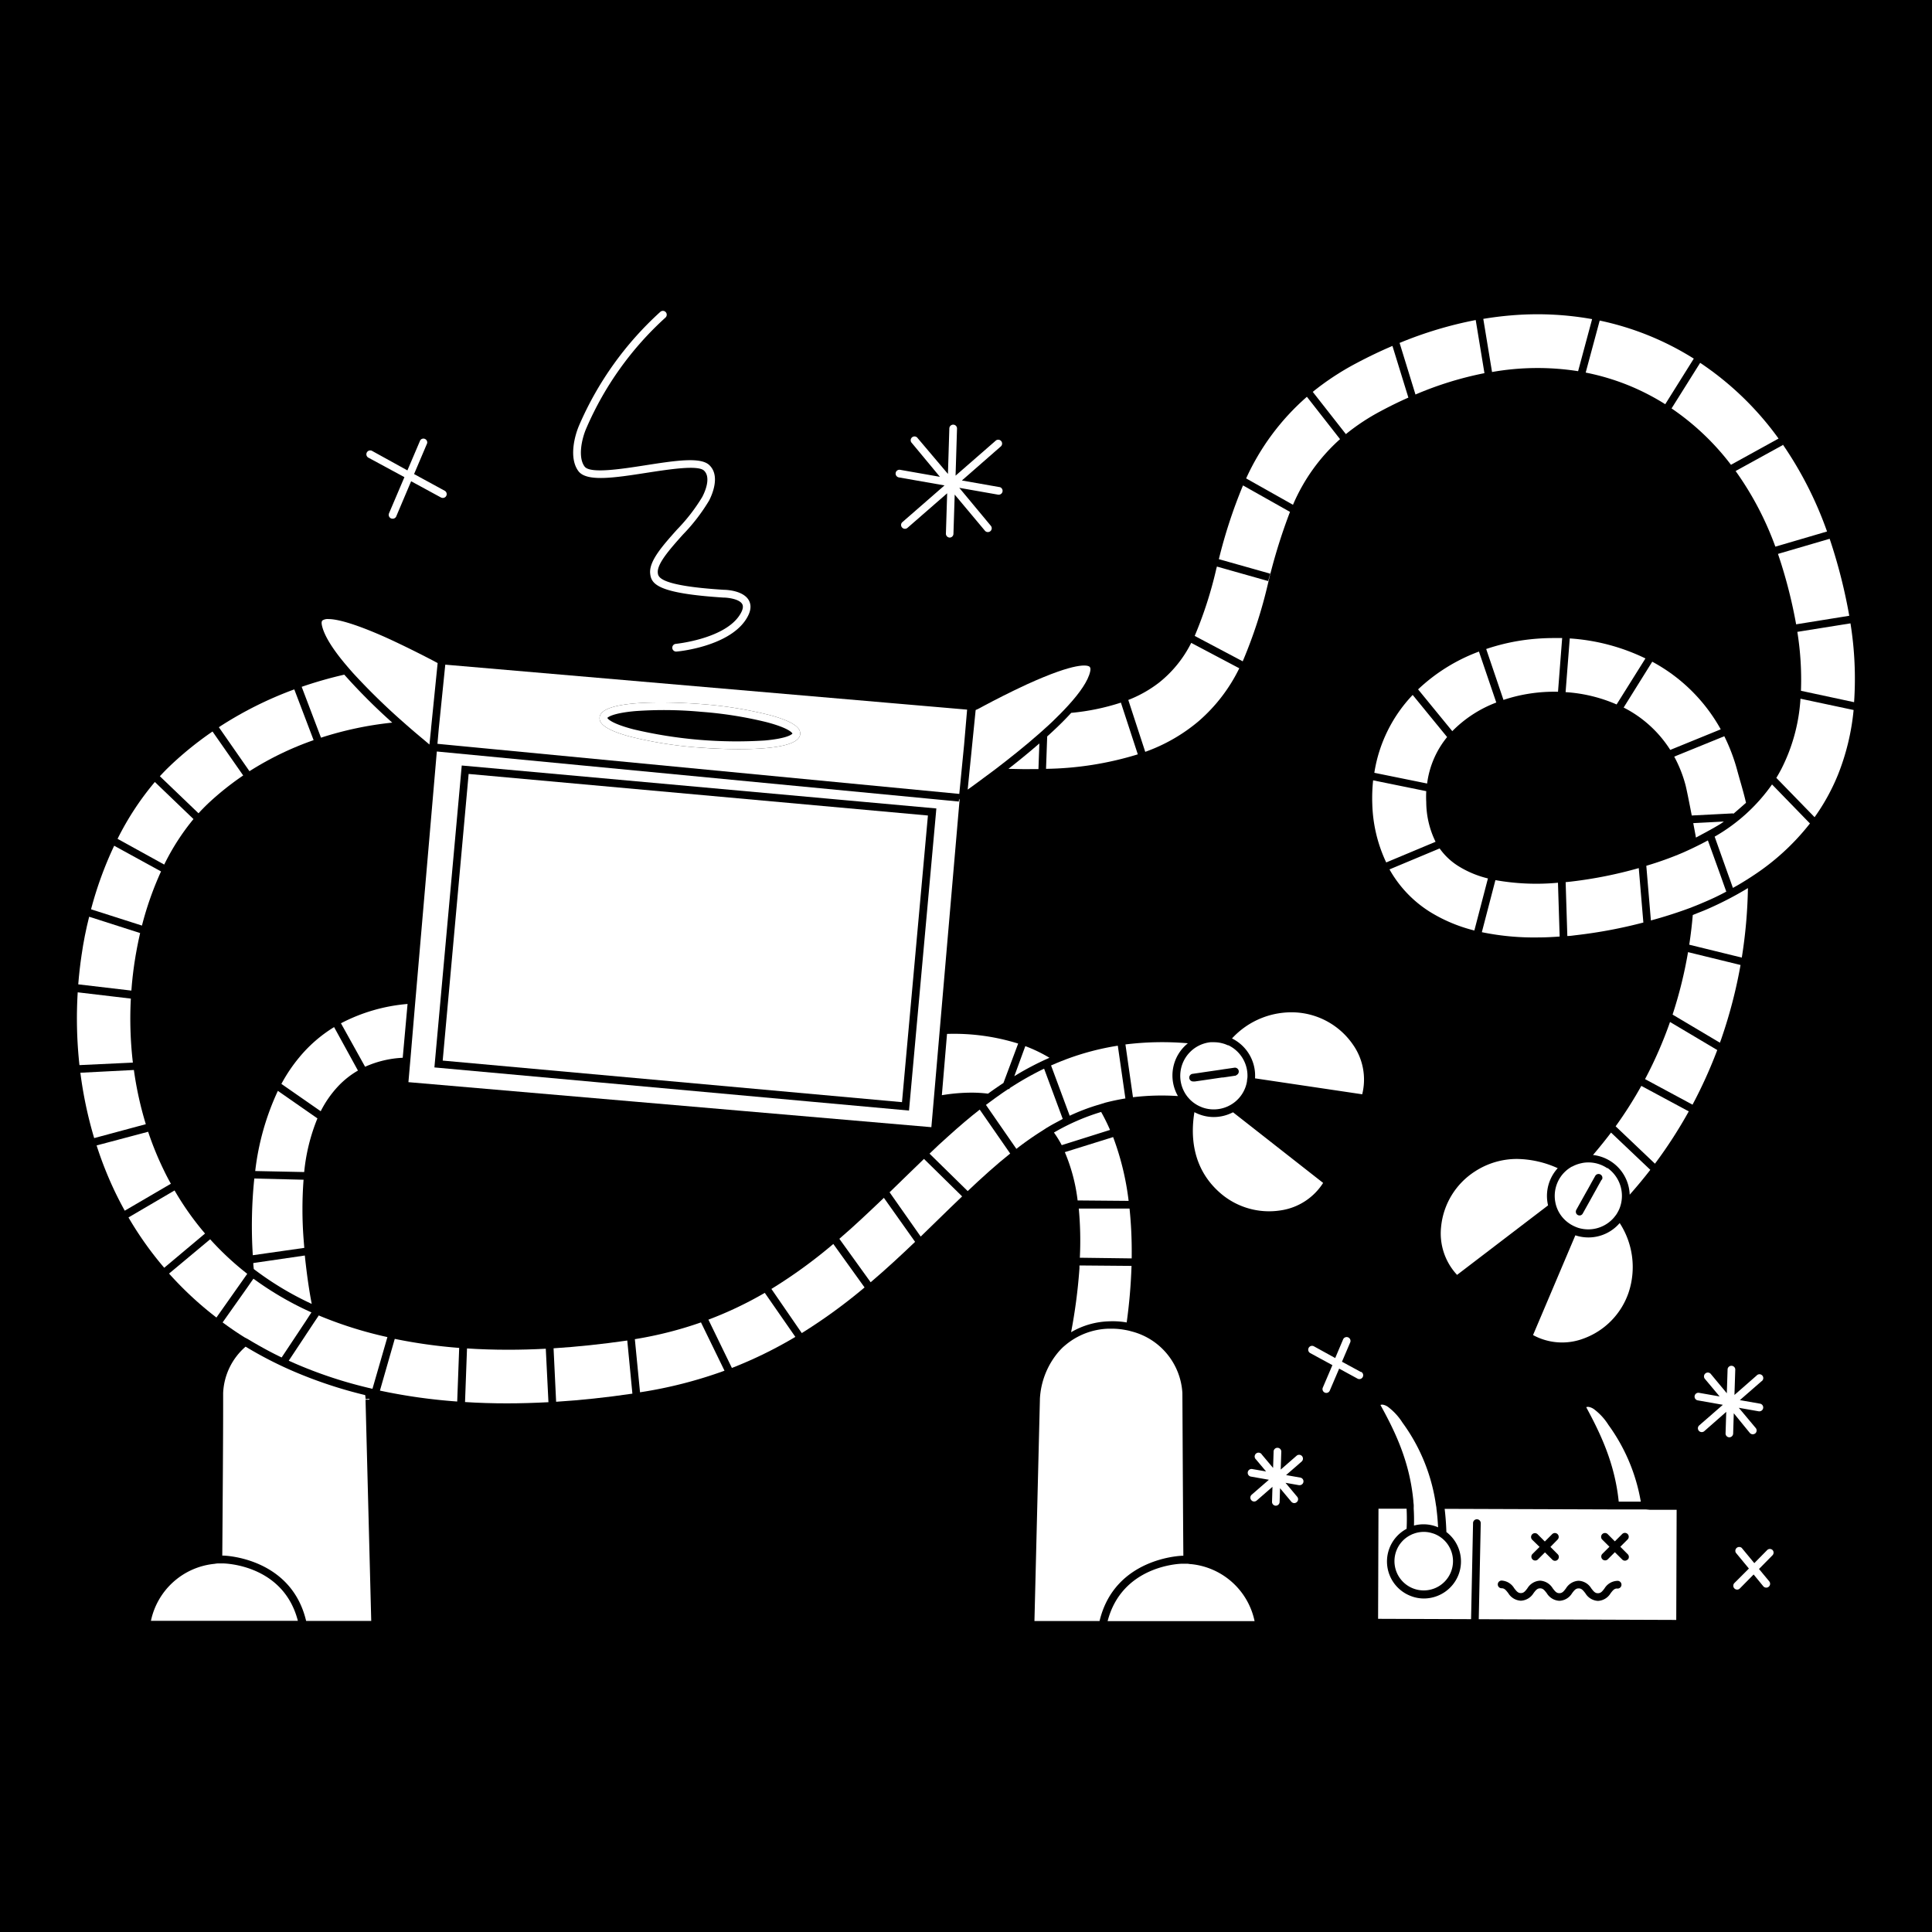 <svg xmlns="http://www.w3.org/2000/svg" viewBox="0 0 400 400"><defs><style>.cls-1{fill:#fff;}.cls-2{fill:none;}</style></defs><title>Circuit5dGrowwwKit</title><g id="Layer_2" data-name="Layer 2"><rect width="400" height="400"/></g><g id="Layer_1" data-name="Layer 1"><path class="cls-1" d="M130.36,152.48a83.36,83.36,0,0,0,14.17,2.28c.36,0,4.2.34,8.52.34,5.78,0,12.4-.56,12.62-3.1.07-.94-.49-2.37-6.22-3.93a82.29,82.29,0,0,0-14.17-2.29c-.85-.07-20.77-1.68-21.14,2.76C124.06,149.48,124.62,150.91,130.36,152.48Zm1.11-5.25a83.29,83.29,0,0,1,13.68.14,82.58,82.58,0,0,1,13.5,2.13c4.67,1.22,5.35,2.22,5.42,2.37-.1.14-.93,1-5.73,1.44A92.66,92.66,0,0,1,131.16,151c-4.68-1.22-5.35-2.21-5.42-2.37C125.84,148.54,126.66,147.67,131.47,147.23Z"/><path class="cls-1" d="M234.31,259.68a85.92,85.92,0,0,0-.45-9.46l-10.51,0a71.6,71.6,0,0,1,.22,10.18l10.73.14C234.31,260.23,234.31,260,234.31,259.68Z"/><path class="cls-1" d="M219.82,237.09l10-3.15a40.14,40.14,0,0,0-1.84-3.72,45.27,45.27,0,0,0-9.77,4.26A22.27,22.27,0,0,1,219.82,237.09Z"/><path class="cls-1" d="M204.56,226.43c1.07-.78,2.13-1.51,3.19-2.21l3.05-8.16a44.63,44.63,0,0,0-14.73-2L195,226.75a38,38,0,0,1,6.1-.53A27.77,27.77,0,0,1,204.56,226.43Z"/><path class="cls-1" d="M233.27,273.8a111.31,111.31,0,0,0,1-11.71L223.49,262c0,.2,0,.39,0,.59a112.62,112.62,0,0,1-1.73,13.23,16.38,16.38,0,0,1,7.77-2.25A16.85,16.85,0,0,1,233.27,273.8Z"/><path class="cls-1" d="M213.62,220.76c1.21-.64,2.43-1.22,3.66-1.76a30.56,30.56,0,0,0-5-2.41L210,222.82l0,0C211.22,222.06,212.44,221.37,213.62,220.76Z"/><path class="cls-1" d="M233.67,248.63a56.71,56.71,0,0,0-3.21-13.21l-10,3.12a36.6,36.6,0,0,1,2.65,10Z"/><path class="cls-1" d="M244.78,322.1H245c-.11-14.46-.19-32.8-.2-33.7h0a14,14,0,0,0-10.24-12.67l-.77-.21c-.26-.06-.52-.12-.78-.16a15,15,0,0,0-2.86-.27h-.62a14.57,14.57,0,0,0-8.28,2.87c-.34.25-.67.53-1,.81s-.72.7-1.06,1.08a16.36,16.36,0,0,0-3.89,9.81v.15l-1.13,45.81,13.48,0C230.78,322.47,244.64,322.11,244.78,322.1Z"/><path class="cls-1" d="M76.48,289.78v-.16h0l-.79.05c0-.28-.05-.55-.08-.83a92.2,92.2,0,0,1-15.25-5.1,80.54,80.54,0,0,1-9.51-4.93,13.45,13.45,0,0,0-4.65,9.6h0c0,.18,0,1.13,0,2.66,0,5.87-.09,19.66-.18,31h.25c.15,0,14,.37,17.11,13.52l13.48,0L75.68,289.8Z"/><path class="cls-1" d="M57.53,225.85a53.84,53.84,0,0,0-4.69,16.6l10.14.21a39.3,39.3,0,0,1,2.74-11.11Z"/><path class="cls-1" d="M83.38,219l1-11.14a36.14,36.14,0,0,0-13.79,4l5,9A21.46,21.46,0,0,1,83.38,219Z"/><path class="cls-1" d="M52.65,244a96.28,96.28,0,0,0-.31,15.88L63,258.36l-.15-1.88a81.58,81.58,0,0,1,0-12.23Z"/><path class="cls-1" d="M63.11,259.94,52.44,261.5c0,.42.06.83.1,1.24a64.51,64.51,0,0,0,12,7.22C64,267.18,63.5,263.72,63.11,259.94Z"/><path class="cls-1" d="M69.91,225a18,18,0,0,1,4.2-3.35l-4.94-9a29,29,0,0,0-7.24,6.3,33,33,0,0,0-3.67,5.46l8.14,5.66A22.16,22.16,0,0,1,69.91,225Z"/><path class="cls-1" d="M186.85,244.25l-.18.18-2.49,2.42,6.44,9.17,3.76-3.66c1.63-1.59,3.23-3.15,4.82-4.66l-7.9-7.76C189.83,241.35,188.36,242.78,186.85,244.25Z"/><path class="cls-1" d="M131.44,277.26v0l1.07,11A91.6,91.6,0,0,0,150,283.79l-4.87-10A79.84,79.84,0,0,1,131.44,277.26Z"/><path class="cls-1" d="M114.61,279.15l.53,11.07c5.11-.32,10.39-.89,15.79-1.68l-1.06-11Q122,278.68,114.61,279.15Z"/><path class="cls-1" d="M196.35,235.23q-2,1.77-3.9,3.62l7.9,7.75c2.94-2.79,5.84-5.41,8.8-7.77l-6.31-9.1C200.77,231.35,198.64,233.15,196.35,235.23Z"/><path class="cls-1" d="M245.94,216a61.7,61.7,0,0,0-12.93.24l1.56,10.93a49.9,49.9,0,0,1,9.31-.24A8.55,8.55,0,0,1,245.94,216Z"/><path class="cls-1" d="M146.67,273.22l4.86,10a88.59,88.59,0,0,0,13.14-6.43l-6.33-9.12A77.56,77.56,0,0,1,146.67,273.22Z"/><path class="cls-1" d="M159.71,266.86,166,276a112.43,112.43,0,0,0,13-9.45l-6.47-9A103,103,0,0,1,159.71,266.86Z"/><path class="cls-1" d="M173.78,256.48l6.48,9c3.23-2.75,6.27-5.57,9.2-8.37L183,248C180,250.85,177,253.72,173.78,256.48Z"/><path class="cls-1" d="M27.82,199.46c.32-2.14.72-4.24,1.19-6.28L18.46,189.8q-1,3.93-1.58,8c-.3,2-.52,4-.68,6l11,1.29Q27.4,202.31,27.82,199.46Z"/><path class="cls-1" d="M27.09,206.75l-11-1.3a89,89,0,0,0,.36,15.07L27.51,220A78.34,78.34,0,0,1,27.09,206.75Z"/><path class="cls-1" d="M33.94,242.32a65.18,65.18,0,0,1-3.27-8L20,237.15a76.5,76.5,0,0,0,4,10q.87,1.78,1.83,3.51l9.55-5.58C34.87,244.18,34.39,243.26,33.94,242.32Z"/><path class="cls-1" d="M33.34,180.42l-9.7-5.32a76.5,76.5,0,0,0-4.79,13.16l10.54,3.37A67,67,0,0,1,33.34,180.42Z"/><path class="cls-1" d="M27.72,221.53l-11.08.57a84.68,84.68,0,0,0,2.86,13.53l10.69-2.88A71.8,71.8,0,0,1,27.72,221.53Z"/><path class="cls-1" d="M64.93,153.24l-4-10.51a77.07,77.07,0,0,0-15.62,7.83l6.34,9.11A64.07,64.07,0,0,1,64.93,153.24Z"/><path class="cls-1" d="M42.45,255.39a59.9,59.9,0,0,1-6.31-8.92l-9.54,5.59A71.06,71.06,0,0,0,34,262.48Z"/><path class="cls-1" d="M105.21,279.45q-4.36,0-8.52-.27l-.41,11.1c2.84.18,5.73.27,8.69.27,2.8,0,5.66-.09,8.58-.24L113,279.24Q109,279.45,105.21,279.45Z"/><path class="cls-1" d="M43.09,166.35a59.89,59.89,0,0,1,7.26-5.8L44,151.45a71.25,71.25,0,0,0-8.49,6.82c-.83.78-1.63,1.59-2.41,2.44l8,7.67C41.75,167.67,42.41,167,43.09,166.35Z"/><path class="cls-1" d="M40.06,169.58l-8-7.68a59,59,0,0,0-7.72,11.77L34,179A47.64,47.64,0,0,1,40.06,169.58Z"/><path class="cls-1" d="M81.21,149.61a122.4,122.4,0,0,1-9.93-9.93,85.77,85.77,0,0,0-8.82,2.52l4,10.53A71.86,71.86,0,0,1,81.21,149.61Z"/><path class="cls-1" d="M78.66,287.91a116.11,116.11,0,0,0,16,2.26l.41-11.1a107.7,107.7,0,0,1-13.34-1.87Z"/><path class="cls-1" d="M51,263.58a60.53,60.53,0,0,1-7.49-7L35,263.68a71.78,71.78,0,0,0,9.81,9.1L51,264l.19-.27Z"/><path class="cls-1" d="M66.72,272.65l-.73-.3-.11.18-.62.92-.36.54-.47.71-.46.7v0l-.49.73-.49.75-3.21,4.84,1.22.54a90.46,90.46,0,0,0,14.34,4.85l.85.21.83.2.1,0,3.09-10.69A83.24,83.24,0,0,1,66.72,272.65Z"/><path class="cls-1" d="M228.75,228.32c1.37-.36,2.79-.66,4.25-.9l-1.57-10.92a54.41,54.41,0,0,0-10.77,2.84l-.88.34-.89.36-1.28.55L221.47,231a42.35,42.35,0,0,1,5.69-2.19l.8-.24Z"/><path class="cls-1" d="M216.57,233.59l.69-.41c.91-.54,1.84-1,2.77-1.52l-3.86-10.4c-.61.29-1.21.59-1.81.91-1.15.6-2.34,1.27-3.54,2q-.88.54-1.77,1.11l-.08.23-.17-.06c-.68.44-1.35.89-2,1.37-.3.2-.59.41-.88.62l-.91.67-.88.65,6.3,9.1a65.49,65.49,0,0,1,5.49-3.84Z"/><path class="cls-1" d="M51.44,277.32l.75.45c2,1.17,4,2.27,6.12,3.28l2.89-4.35.5-.75.49-.74,0,0,.49-.74.5-.75,1.3-2a66,66,0,0,1-11.77-6.81l-.24-.17-.52.74-.69,1-5.17,7.31c1.48,1.09,3,2.14,4.6,3.13Z"/><path class="cls-1" d="M320.51,249.56a8.52,8.52,0,0,1,2-7.7,21,21,0,0,0-8.4-1.91,15.89,15.89,0,0,0-8.75,2.59,15.39,15.39,0,0,0-7,11.51,12.58,12.58,0,0,0,3.31,9.9Z"/><path class="cls-1" d="M327.81,277.15a15.42,15.42,0,0,0,9.41-9.65,16.72,16.72,0,0,0-1.88-14.28,8.53,8.53,0,0,1-9.18,2.54l-8.76,20.65A12.55,12.55,0,0,0,327.81,277.15Z"/><path class="cls-1" d="M346.29,210.06l9.8,5.82c.13-.36.27-.72.39-1.09a100.23,100.23,0,0,0,3.88-15l-10.87-2.66A90,90,0,0,1,346.29,210.06Z"/><path class="cls-1" d="M340.59,223.42l9.83,5.29a97.56,97.56,0,0,0,5.12-11.31l-9.78-5.81A85.61,85.61,0,0,1,340.59,223.42Z"/><path class="cls-1" d="M334.5,233.19l8.14,7.74a95.71,95.71,0,0,0,7-10.83l-9.82-5.28A85.31,85.31,0,0,1,334.5,233.19Z"/><path class="cls-1" d="M350.47,189.44q-.24,2.91-.73,6.15l10.88,2.67a101.38,101.38,0,0,0,1.27-14.39,70.84,70.84,0,0,1-8.47,4.38C352.53,188.64,351.54,189,350.47,189.44Z"/><path class="cls-1" d="M333.55,234.49q-1.76,2.32-3.74,4.64a8.55,8.55,0,0,1,7.6,8.22c1.48-1.68,2.91-3.39,4.27-5.15Z"/><path class="cls-1" d="M335.14,310.9l4.57,0A37.87,37.87,0,0,0,333,295a12,12,0,0,0-2.8-3.1,2.73,2.73,0,0,0-1.26-.61,1.21,1.21,0,0,0-.53.05,2.21,2.21,0,0,1,.11.21C331.35,296.82,334.32,302.91,335.14,310.9Z"/><path class="cls-1" d="M198.61,164.37l1-10.21.62-7.24L92.19,137.61l-1.35,13.28L90.57,154Zm-74.47-15.83c.37-4.44,20.29-2.83,21.14-2.76a82.29,82.29,0,0,1,14.17,2.29c5.73,1.56,6.29,3,6.22,3.93-.22,2.54-6.84,3.1-12.62,3.1-4.32,0-8.16-.31-8.52-.34a83.36,83.36,0,0,1-14.17-2.28C124.62,150.91,124.06,149.48,124.14,148.54Z"/><rect class="cls-1" x="112.11" y="146.48" width="59.59" height="95.48" transform="translate(-64.33 318.04) rotate(-84.83)"/><path class="cls-1" d="M198.57,165.36l-.06.59L90.44,155.59l-4.35,50.54-.07.8-.07.8L85,219l-.07.79-.07.8-.3,3.46,108.27,9.32.46-5.3,1.27-14.77,4.11-47.68A1,1,0,0,1,198.57,165.36Zm-4.78,2.85-5.59,61.72L89.94,221l.07-.79,5.59-61.72,98.26,8.89Z"/><path class="cls-1" d="M246.64,323.84c-.26,0-.53-.07-.8-.09l-.79,0-.26,0c-.71,0-12.5.45-15.47,11.89l13.28,0h4.15l13,0A14.93,14.93,0,0,0,246.64,323.84Z"/><path class="cls-2" d="M331.28,243.17a.79.79,0,0,0-1.08.31l-.77,1.37-.37.68-.4.72-.41.72-.38.68-1.57,2.82a.83.83,0,0,0,0,.82.81.81,0,0,0,.28.27.9.9,0,0,0,.39.1h0a.75.75,0,0,0,.65-.4l1.62-2.9.12-.22.4-.72.22-.4.18-.32.22-.39.39-.71.75-1.34A.79.79,0,0,0,331.28,243.17Z"/><path class="cls-1" d="M332.79,241.88a7,7,0,0,0-4.36-1.2,6.53,6.53,0,0,0-.86.11l-.39.09a7.14,7.14,0,0,0-1.7.66l-.05,0a7.8,7.8,0,0,0-.71.46,5.85,5.85,0,0,0-.67.56,6.78,6.78,0,0,0-.95,1.11,7,7,0,0,0-1.16,4.77,8.85,8.85,0,0,0,.16.87,6.8,6.8,0,0,0,2.82,4,3.54,3.54,0,0,0,.41.26,6.76,6.76,0,0,0,.71.36,6.67,6.67,0,0,0,.74.29,7,7,0,0,0,7.08-1.82,5.91,5.91,0,0,0,.56-.66l.19-.24a1.4,1.4,0,0,1,.1-.16,3.79,3.79,0,0,0,.2-.34,6.43,6.43,0,0,0,.39-.79,7.07,7.07,0,0,0-2.51-8.41Zm-1.2,2.37-.75,1.34-.39.71-.22.39-.18.32-.22.4-.4.72-.12.22-1.62,2.9a.75.75,0,0,1-.65.4h0a.9.9,0,0,1-.39-.1.81.81,0,0,1-.28-.27.83.83,0,0,1,0-.82l1.57-2.82.38-.68.41-.72.4-.72.37-.68.77-1.37a.79.79,0,0,1,1.39.77Z"/><path class="cls-1" d="M358.38,96.23l9.85-5.43A63.46,63.46,0,0,0,352,75.12l-5.92,9.44A52.56,52.56,0,0,1,358.38,96.23Z"/><path class="cls-1" d="M248.18,149.3a34.46,34.46,0,0,0,8.4-10.94l-9.95-5.26a24.47,24.47,0,0,1-6.65,8.22,25.69,25.69,0,0,1-6.38,3.6l3.51,10.74A35.67,35.67,0,0,0,248.18,149.3Z"/><path class="cls-1" d="M337.38,79.87a48.74,48.74,0,0,1,7.39,3.82l5.91-9.44a59.54,59.54,0,0,0-19.48-7.88l-2.9,10.77A48.62,48.62,0,0,1,337.38,79.87Z"/><path class="cls-1" d="M339.29,179.73a88.92,88.92,0,0,1-14.09,2.8l-1.05.11.35,11.15c.64,0,1.29-.12,1.95-.19A99.67,99.67,0,0,0,340.24,191Z"/><path class="cls-1" d="M368.82,116.85a100.67,100.67,0,0,1,3.05,12.41l11-1.77a110.08,110.08,0,0,0-3.41-13.94h0c-.21-.67-.43-1.34-.65-2l-10.7,3.13C368.35,115.4,368.59,116.12,368.82,116.85Z"/><path class="cls-1" d="M315.11,132.58a43.08,43.08,0,0,0-7.41,1.79l3.58,10.54a32.66,32.66,0,0,1,5.49-1.32,33.73,33.73,0,0,1,5.8-.37l.86-11.12-1.53,0A45.65,45.65,0,0,0,315.11,132.58Z"/><path class="cls-1" d="M383.12,129.06l-11,1.76a62.73,62.73,0,0,1,.75,12.2l11,2.36A72.27,72.27,0,0,0,383.12,129.06Z"/><path class="cls-1" d="M368.77,159.29c-.32.6-.65,1.19-1,1.76l7.92,8.14a42.92,42.92,0,0,0,4.83-8.76A48.52,48.52,0,0,0,383.77,147l-11-2.34A37,37,0,0,1,368.77,159.29Z"/><path class="cls-1" d="M340.67,136.32A42.16,42.16,0,0,0,325,132.18l-.86,11.12a31.3,31.3,0,0,1,10.56,2.55Z"/><path class="cls-1" d="M307.34,77.26l-1.81-11A81.63,81.63,0,0,0,289.77,71l3.29,10.68A71.26,71.26,0,0,1,307.34,77.26Z"/><path class="cls-1" d="M355,173.22l2.88,8.09.29.79.28.8.33.93c.55-.3,1.1-.61,1.63-.93s.87-.53,1.3-.8l1.19-.77a49,49,0,0,0,11.83-10.84l-7.85-8.08A36.83,36.83,0,0,1,355,173.22Z"/><path class="cls-1" d="M277.44,90.92l-6.86-8.77A49.71,49.71,0,0,0,258,99.05l9.7,5.46A38.39,38.39,0,0,1,277.44,90.92Z"/><path class="cls-1" d="M284.54,160l10.93,2.22a19,19,0,0,1,4.14-9.62l-7.13-8.72A30.07,30.07,0,0,0,284.54,160Z"/><path class="cls-1" d="M285.92,85.09q2.83-1.52,5.67-2.77l-3.3-10.7q-3.8,1.62-7.61,3.65a55.89,55.89,0,0,0-8.89,5.86l6.86,8.75A44.24,44.24,0,0,1,285.92,85.09Z"/><path class="cls-1" d="M293.6,142.73l7.08,8.65a25.38,25.38,0,0,1,9.11-5.93L306.2,134.9A37.13,37.13,0,0,0,293.6,142.73Z"/><path class="cls-1" d="M356.53,170.37l.37-.28-6.33.33c.17.94.34,1.82.48,2.55,0,.16.06.3.08.44,1.45-.77,4.14-2.22,5.17-2.89Z"/><path class="cls-1" d="M326.73,76.85l2.9-10.78a64.19,64.19,0,0,0-16.91-.76q-2.81.24-5.62.71l1.81,11A54.16,54.16,0,0,1,326.73,76.85Z"/><path class="cls-1" d="M358.85,168.51c1.06-.9,2.11-1.83,2.64-2.3-.3-1.35-.79-3.09-1.24-4.65-.2-.71-.39-1.37-.54-1.93a38.21,38.21,0,0,0-2.71-7.2l-10.37,4.22a26.74,26.74,0,0,1,2.33,5.86c.23.87.78,3.63,1.3,6.33l8.58-.44Z"/><path class="cls-1" d="M297.22,174.28a18.77,18.77,0,0,1-1.93-8.19,21.69,21.69,0,0,1,0-2.29l-11-2.24a35.1,35.1,0,0,0-.17,4.94A30.19,30.19,0,0,0,287,178.56Z"/><path class="cls-1" d="M349,188.31l.82-.3.82-.32c.78-.3,1.51-.61,2.18-.9q2.39-1,4.59-2.19l-.61-1.7-.28-.8-.28-.79L353.6,174c-1.86,1-3.65,1.86-5.27,2.57a69.11,69.11,0,0,1-7.48,2.68l.95,11.32C344.43,189.86,346.85,189.08,349,188.31Z"/><path class="cls-1" d="M262.58,120.57a115.61,115.61,0,0,1,4.5-14.59l-9.73-5.48a104.51,104.51,0,0,0-5,15.27l10.63,3-.21.77-.21.76-10.61-3-.12.44a84.05,84.05,0,0,1-4.48,13.92l9.94,5.26A97.35,97.35,0,0,0,262.58,120.57Z"/><path class="cls-1" d="M359.34,97.52a65.17,65.17,0,0,1,8.23,15.66l10.7-3.14A77.11,77.11,0,0,0,369,91.87l.14.26Z"/><path class="cls-1" d="M216.81,152.47l-.24,6.71a67.84,67.84,0,0,0,19-3l-3.5-10.71a47.2,47.2,0,0,1-10.29,2.12C220.31,149.21,218.6,150.86,216.81,152.47Z"/><path class="cls-1" d="M345.81,155.26,356.26,151a35.3,35.3,0,0,0-14.18-14l-5.92,9.49A24.63,24.63,0,0,1,345.81,155.26Z"/><path class="cls-1" d="M215,159.23l.19-5.31c-2.15,1.87-4.35,3.66-6.4,5.26C210.92,159.25,213,159.26,215,159.23Z"/><path class="cls-1" d="M296.1,188.82a32.37,32.37,0,0,0,9.15,3.83l2.81-10.78a20.82,20.82,0,0,1-6-2.48,13.56,13.56,0,0,1-4-3.73L287.68,180A24.58,24.58,0,0,0,296.1,188.82Z"/><path class="cls-1" d="M309.61,182.22,306.8,193a53.53,53.53,0,0,0,11.92,1.08c1.36,0,2.76-.08,4.19-.18l-.35-11.14A48.23,48.23,0,0,1,309.61,182.22Z"/><path class="cls-1" d="M71.86,137.93l.61.71.58.66a135.7,135.7,0,0,0,10.34,10.12l.85.75.84.73c1.6,1.39,3,2.52,3.83,3.25l.34-3.29v-.1l.07-.69,1.29-12.79-.19-.1-.74-.4L88.17,136c-2.11-1.08-5.11-2.58-8.23-4-7.08-3.16-10.4-3.83-11.94-3.83a2,2,0,0,0-1.2.26c-.09.06-.31.23-.16,1C67.13,131.76,69.17,134.78,71.86,137.93Z"/><path class="cls-1" d="M254.94,230.45a8.58,8.58,0,0,1-3.63.82,8.45,8.45,0,0,1-2.92-.52,8.36,8.36,0,0,1-1.1-.49c-.78,4.75-.52,11.37,5,16.43a15.4,15.4,0,0,0,12.9,3.9,12.56,12.56,0,0,0,8.75-5.68l-18.65-14.62Z"/><path class="cls-1" d="M268.43,209.62A16.72,16.72,0,0,0,255.07,215a8.59,8.59,0,0,1,4.77,8.26l22.19,3.3a12.57,12.57,0,0,0-1.9-10.26A15.44,15.44,0,0,0,268.43,209.62Z"/><path class="cls-2" d="M255.64,221.13l-1.44.21-.84.12-.83.13-2,.29-1.17.17-.92.14-1.46.21a.79.79,0,0,0,.11,1.58h.12l.23,0,1.93-.28,1.16-.17,1.69-.25.83-.12.2,0,.64-.09,2-.3h.07a.8.8,0,0,0-.3-1.56Z"/><path class="cls-1" d="M255.07,216.83a7.53,7.53,0,0,0-.73-.41l-.12,0-.27-.12-.28-.11c-.18-.07-.37-.12-.55-.17a6.87,6.87,0,0,0-.88-.18,7.26,7.26,0,0,0-.93-.06c-.23,0-.45,0-.68,0a7,7,0,0,0-4.71,11.37l.32.36a4.68,4.68,0,0,0,.56.53l.1.09q.34.27.72.51a6.93,6.93,0,0,0,.76.41l.55.23a7,7,0,0,0,4.91-.07c.14-.06.28-.11.42-.18s.26-.13.39-.2a6.67,6.67,0,0,0,.72-.45,6.93,6.93,0,0,0,2.49-3.29c.06-.16.1-.31.15-.47a7.25,7.25,0,0,0,.17-.78c0-.26.07-.52.09-.79A7,7,0,0,0,255.07,216.83Zm.87,5.86h-.07l-2,.3-.64.09-.2,0-.83.12-1.69.25-1.16.17-1.93.28-.23,0h-.12a.79.79,0,0,1-.11-1.58l1.46-.21.92-.14,1.17-.17,2-.29.83-.13.84-.12,1.44-.21a.8.8,0,0,1,.3,1.56Z"/><path class="cls-1" d="M204.32,160.57l1-.74c.32-.25.64-.5,1-.75,2.76-2.12,6-4.68,9-7.34l.82-.73.1-.1c1.15-1,2.25-2.08,3.28-3.12.29-.29.57-.59.85-.88s.56-.59.83-.89c2.38-2.61,4.1-5.08,4.51-7,.16-.75-.07-.92-.15-1-.45-.32-2.69-1-12.93,3.66-3.46,1.59-6.78,3.31-8.84,4.41l-1.31.7L202,147l-.73,7.27-.19,1.9-.41,4.06-.32,3.25.14-.1C201.4,162.73,202.74,161.75,204.32,160.57Z"/><path class="cls-1" d="M340.75,312.51H340l-4.68,0h-1.6l-34.62-.12q.27,2.25.36,4.8a7.66,7.66,0,0,1,2.48,8.92,7.71,7.71,0,0,1-7.12,4.84,7.49,7.49,0,0,1-2.82-.55,7.65,7.65,0,0,1-.78-13.87,41.16,41.16,0,0,0,0-4.17l-5.82,0-.08,22.8,19.25.07.41-19.9a.79.79,0,0,1,.81-.78.8.8,0,0,1,.78.82l-.41,19.87,40.89.15.08-22.8-5.5,0Zm-23.55,6.25a.8.8,0,0,1,1.13-1.13l1.51,1.52,1.52-1.52a.79.79,0,0,1,1.12,0,.8.8,0,0,1,0,1.13L321,320.27l1.51,1.52a.79.79,0,0,1,0,1.12.77.77,0,0,1-1.12,0l-1.52-1.51-1.51,1.51a.8.8,0,0,1-1.13-1.12l1.52-1.52Zm17.63,10.12h0c-.59,0-.87.33-1.38,1a3.24,3.24,0,0,1-2.61,1.57h0a3.24,3.24,0,0,1-2.61-1.59c-.5-.64-.79-1-1.38-1h0c-.58,0-.87.33-1.37,1a3.22,3.22,0,0,1-2.62,1.57h0a3.24,3.24,0,0,1-2.62-1.58c-.5-.64-.78-1-1.37-1h0c-.58,0-.87.33-1.37,1a3.26,3.26,0,0,1-2.62,1.56h0a3.24,3.24,0,0,1-2.62-1.58c-.5-.64-.78-1-1.37-1a.79.79,0,0,1-.79-.79.8.8,0,0,1,.79-.8h0a3.24,3.24,0,0,1,2.61,1.59c.5.64.79,1,1.37,1h0c.58,0,.87-.33,1.37-1a3.25,3.25,0,0,1,2.62-1.57h0a3.26,3.26,0,0,1,2.62,1.59c.49.64.78,1,1.37,1h0c.58,0,.87-.33,1.37-1a3.25,3.25,0,0,1,2.62-1.57h0a3.24,3.24,0,0,1,2.62,1.58c.5.64.78,1,1.37,1h0c.58,0,.87-.33,1.37-1a3.24,3.24,0,0,1,2.62-1.56h0a.8.8,0,1,1,0,1.59Zm2.15-6a.77.77,0,0,1-1.12,0l-1.52-1.51-1.51,1.51a.8.8,0,0,1-1.13-1.12l1.52-1.52-1.52-1.51a.8.8,0,0,1,1.13-1.13l1.51,1.52.72-.72.11-.11.08-.08.61-.61a.79.79,0,0,1,1.12,0,.77.77,0,0,1,.23.5.79.79,0,0,1-.23.63l-1.51,1.51,1.51,1.52A.79.79,0,0,1,337,322.91Z"/><path class="cls-1" d="M46.23,323.69l-.26,0-.8,0c-.27,0-.53.05-.79.09a14.93,14.93,0,0,0-13.13,11.79l13,0h4.09l13.33,0C58.73,324.15,47,323.71,46.23,323.69Z"/><path class="cls-1" d="M286.34,290.83a1.07,1.07,0,0,0-.53.05l.11.21c2.91,5.3,5.94,11.49,6.7,19.65,0,.26.05.53.07.8s0,.53,0,.79c.07,1.14.09,2.31.06,3.52a7.67,7.67,0,0,1,4.8.28l.19.09c-.07-1.36-.18-2.65-.34-3.87,0-.27-.07-.53-.11-.8l-.12-.79a37.86,37.86,0,0,0-6.81-16.23,12.36,12.36,0,0,0-2.8-3.1A2.7,2.7,0,0,0,286.34,290.83Z"/><path class="cls-1" d="M289.13,321a6.06,6.06,0,1,0,7.88-3.41,4.11,4.11,0,0,0-.46-.15,5.71,5.71,0,0,0-1.78-.28,6.09,6.09,0,0,0-2.06.37l-.35.13-.4.2h0A6,6,0,0,0,289.13,321Z"/><path class="cls-1" d="M362.28,296.67a.8.8,0,0,0,.61.28.84.84,0,0,0,.52-.18.79.79,0,0,0,.09-1.12l-3.5-4.18,4.15.73h.14a.8.8,0,0,0,.14-1.58l-4.21-.74,4.45-3.88a.79.79,0,1,0-1-1.19l-4.57,4,.17-5.3a.8.8,0,0,0-1.59-.05l-.16,5-3.32-4a.79.79,0,0,0-1.12-.1.79.79,0,0,0-.1,1.12l3.05,3.64-4.26-.75a.79.79,0,1,0-.27,1.56l5.2.92-4.89,4.26a.79.79,0,0,0,.52,1.39.78.78,0,0,0,.52-.19l4.55-4-.14,4.45a.79.79,0,0,0,.77.82h0a.8.8,0,0,0,.8-.77l.13-4.21Z"/><path class="cls-1" d="M269.21,305.92l-2.94-.52,3.22-2.8a.81.81,0,0,0,.08-1.13.8.8,0,0,0-1.13-.07l-3.28,2.86.12-3.77a.8.8,0,0,0-1.59-.05l-.11,3.48-2.32-2.76a.8.8,0,1,0-1.22,1l2.09,2.49-2.87-.5a.79.79,0,0,0-.28,1.56l3.73.66-3.57,3.1a.79.79,0,0,0-.07,1.12.75.75,0,0,0,.6.28.81.81,0,0,0,.52-.2l3.26-2.84-.09,3.09a.79.79,0,0,0,.77.82h0a.8.8,0,0,0,.8-.77l.09-2.85,2.33,2.79a.81.81,0,0,0,.61.29.77.77,0,0,0,.51-.19.79.79,0,0,0,.1-1.12L266.15,307l2.79.49.14,0a.8.8,0,0,0,.78-.66A.79.79,0,0,0,269.21,305.92Z"/><path class="cls-1" d="M207,100.86l-7.85-1.38,8-7a.8.8,0,1,0-1.05-1.2l-8.26,7.2.3-9.74a.79.79,0,0,0-.77-.82.8.8,0,0,0-.82.77l-.29,9.43L190,90.72a.79.79,0,1,0-1.21,1l5.81,7-8.24-1.45a.79.79,0,0,0-.92.64.81.81,0,0,0,.65.93l9.46,1.66-8.71,7.59a.78.78,0,0,0-.08,1.12.8.8,0,0,0,1.12.08l8.22-7.16-.26,8.35a.81.81,0,0,0,.77.82h0a.79.79,0,0,0,.79-.77l.26-8.13,6.26,7.48a.78.78,0,0,0,.61.28.81.81,0,0,0,.51-.18.79.79,0,0,0,.1-1.12L198.61,101l8.07,1.42h.13a.8.8,0,0,0,.14-1.58Z"/><path class="cls-1" d="M149.84,122.11c-13.39-.84-13.57-2.66-13.65-3.53-.18-1.87,2.54-4.92,5.18-7.88a38.46,38.46,0,0,0,5.45-7.08c.6-1.17,2.38-5.16,0-7.36-1.84-1.69-7.07-.88-13.13.06-5.13.8-11.51,1.79-12.65.28-1.45-1.93-.58-5.81.36-7.95a66.38,66.38,0,0,1,16.38-22.9.8.8,0,0,0,.06-1.12.79.79,0,0,0-1.12-.07A68.13,68.13,0,0,0,119.93,88c-1,2.29-2.17,6.88-.17,9.55,1.71,2.26,7.48,1.37,14.17.33,4.69-.72,10.53-1.63,11.81-.46s.64,3.57-.34,5.46a37.11,37.11,0,0,1-5.22,6.75c-3,3.36-5.82,6.53-5.57,9.09.21,2.21,1.49,4.12,15.15,5h.05c.82,0,3.32.28,3.88,1.39.36.71-.2,1.75-.73,2.5-3.36,4.73-13,5.69-13.09,5.7a.8.8,0,0,0,.08,1.59H140c.43,0,10.45-1,14.24-6.35,1.14-1.62,1.43-3,.85-4.16C154,122.24,150.36,122.11,149.84,122.11Z"/><path class="cls-1" d="M281.78,284.07l-3.94-2.14,1.68-3.94a.8.8,0,1,0-1.47-.62l-1.61,3.8L272,278.72a.8.8,0,0,0-.77,1.4l4.63,2.52-2,4.68a.79.79,0,0,0,.42,1,.7.7,0,0,0,.31.07.78.78,0,0,0,.73-.49l1.94-4.54,3.8,2.07a.86.86,0,0,0,.38.1.8.8,0,0,0,.38-1.5Z"/><path class="cls-1" d="M92.06,101.6l-6.33-3.45,2.7-6.36A.79.79,0,0,0,87,91.17l-2.65,6.22-7.25-4a.8.8,0,1,0-.76,1.4l7.39,4-3.19,7.49a.81.81,0,0,0,.42,1.05.89.89,0,0,0,.31.06A.81.81,0,0,0,82,107l3.12-7.36L91.3,103a.92.92,0,0,0,.38.09.79.79,0,0,0,.38-1.49Z"/><path class="cls-1" d="M367,320.93a.8.8,0,0,0-1.13,0l-2.66,2.7-2.6-3.15a.8.8,0,0,0-1.22,1l2.7,3.27-3,3a.8.8,0,0,0,.57,1.36.77.77,0,0,0,.56-.24l2.85-2.89,2,2.44a.78.78,0,0,0,.61.28.76.76,0,0,0,.51-.18.79.79,0,0,0,.11-1.12l-2.12-2.56,2.77-2.81A.79.79,0,0,0,367,320.93Z"/></g></svg>